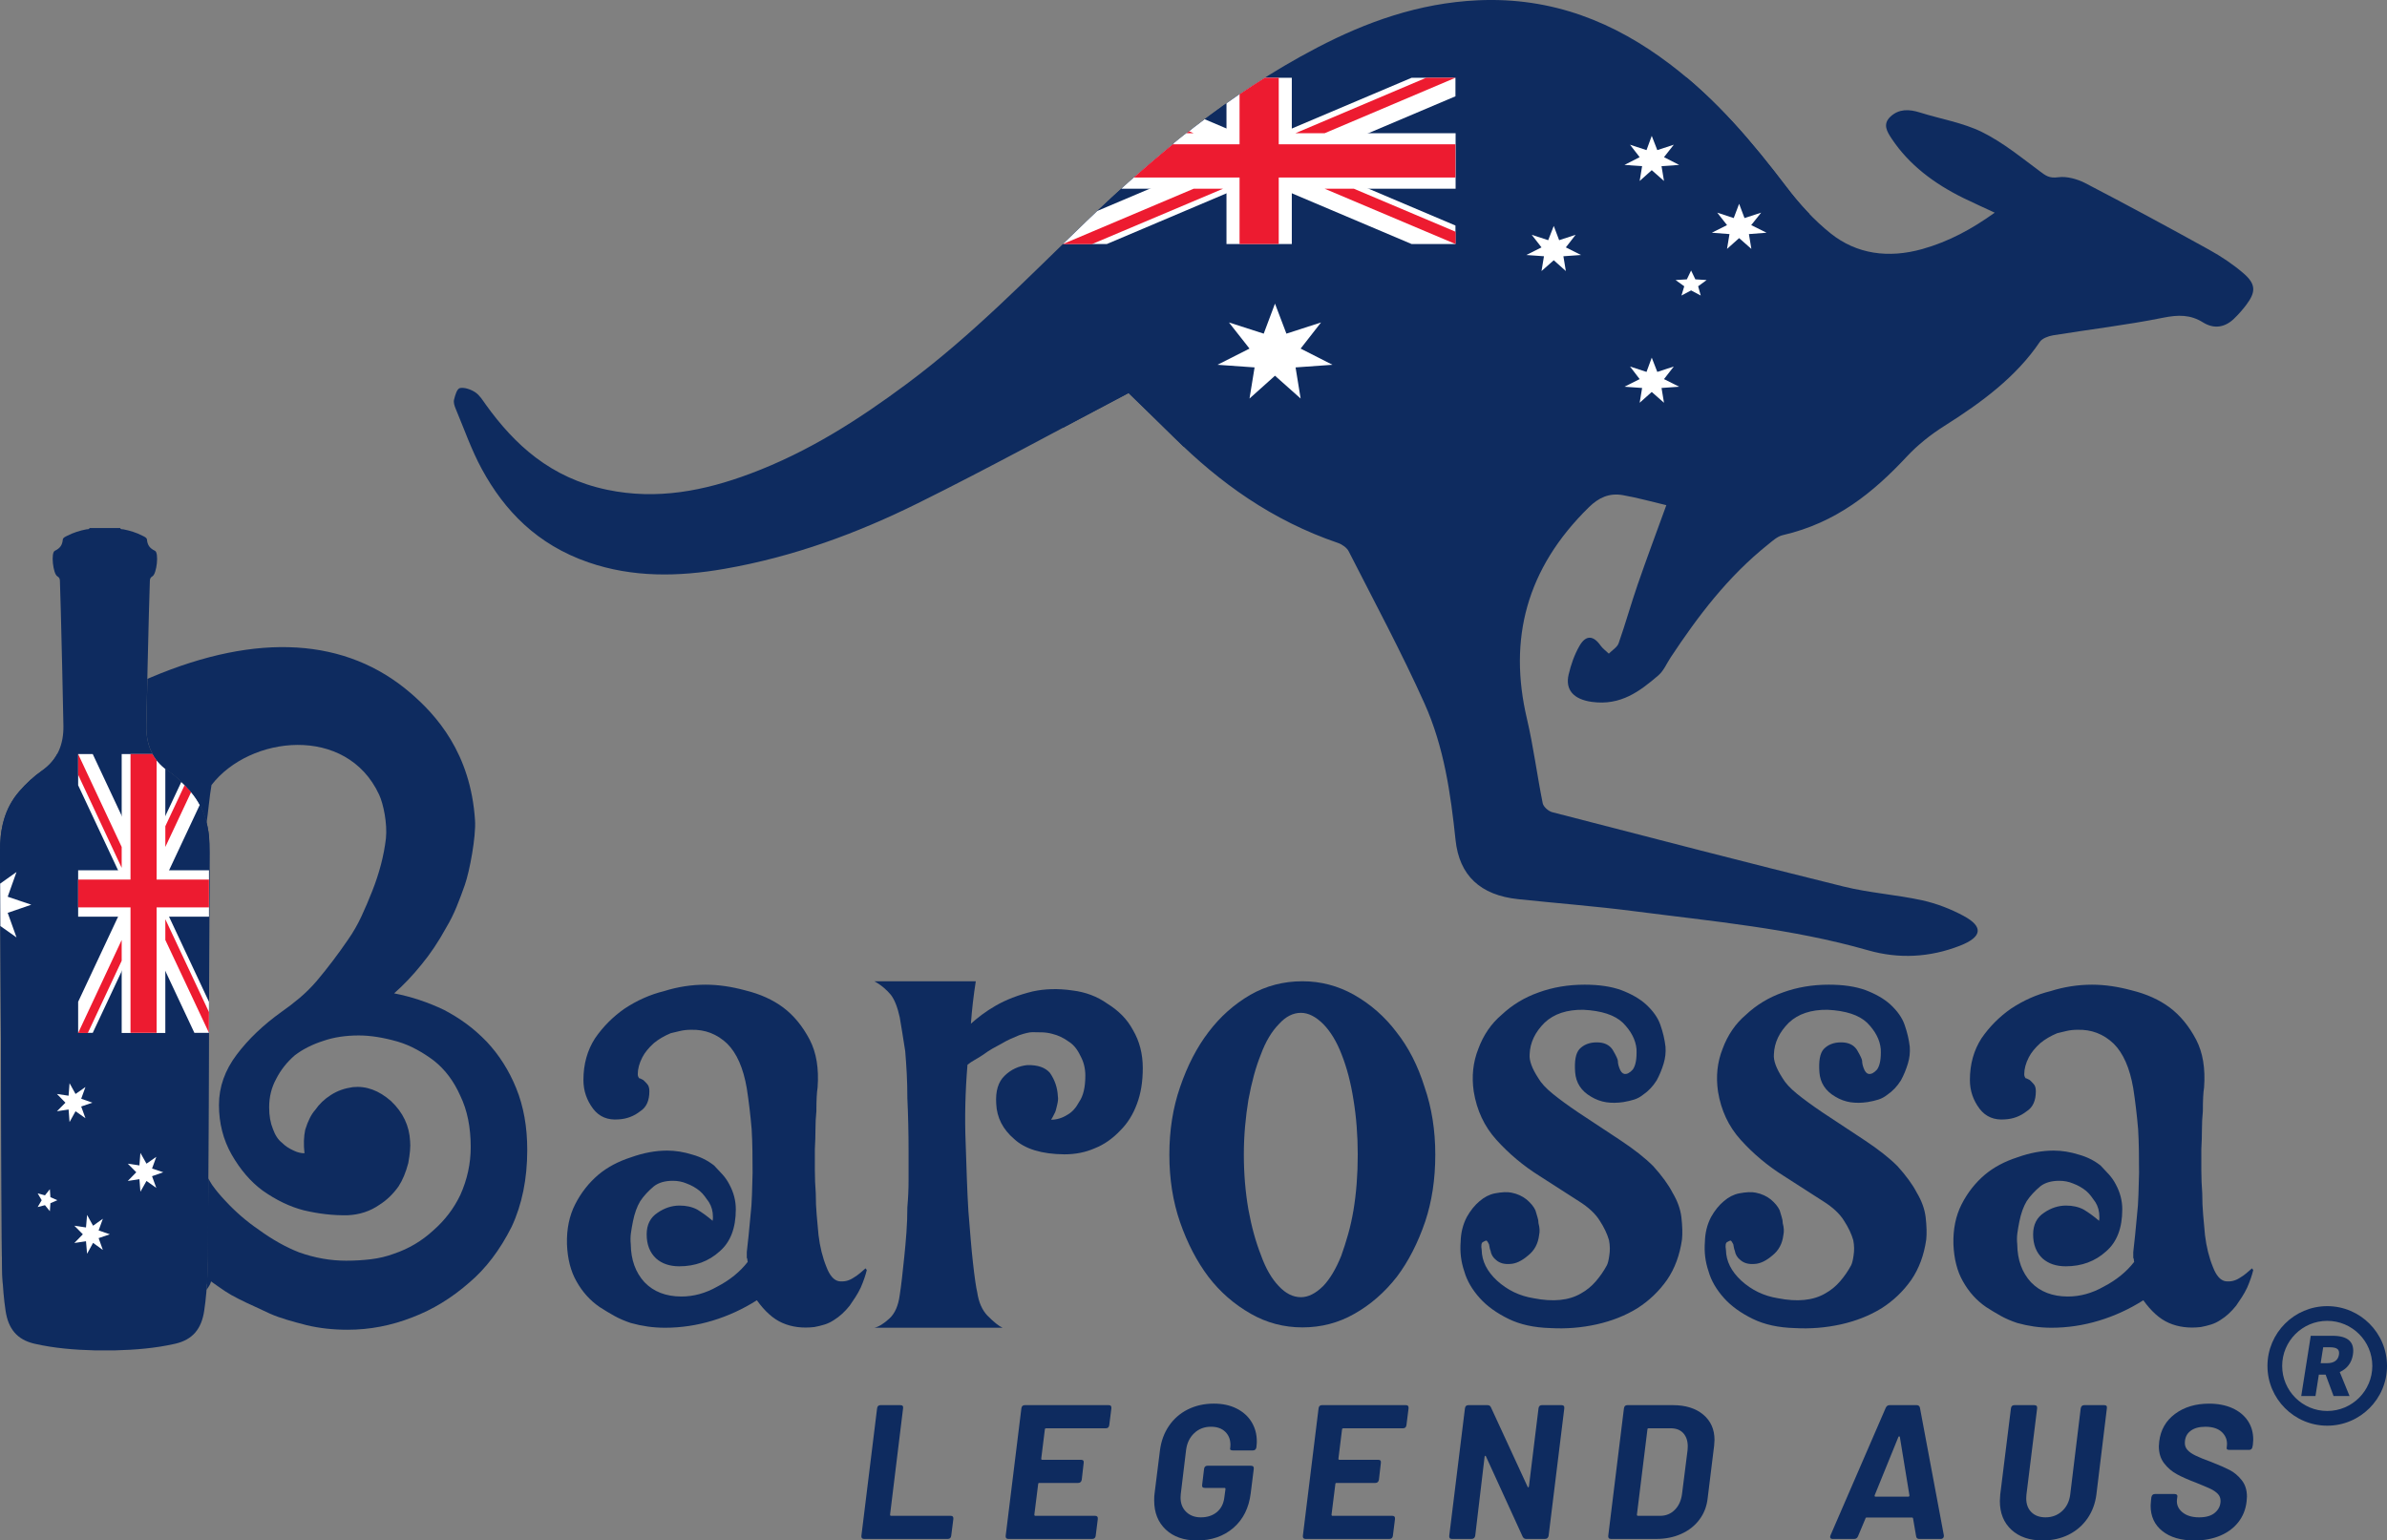 <?xml version="1.0" encoding="utf-8"?>
<!-- Generator: Adobe Illustrator 25.2.0, SVG Export Plug-In . SVG Version: 6.00 Build 0)  -->
<svg version="1.1" id="Layer_1" xmlns="http://www.w3.org/2000/svg" xmlns:xlink="http://www.w3.org/1999/xlink" x="0px" y="0px"
	 viewBox="0 0 1801.75 1162.83" style="enable-background:new 0 0 1801.75 1162.83;" xml:space="preserve">
<rect x="0" y="0" width="1801.75" height="1162.83" fill="#808080" stroke="none"/>
<style type="text/css">
	.st0{fill:#0E2B5F;}
	.st1{clip-path:url(#SVGID_2_);}
	.st2{fill-rule:evenodd;clip-rule:evenodd;fill:#0E2B5F;}
	.st3{fill-rule:evenodd;clip-rule:evenodd;fill:#FFFFFF;}
	.st4{fill-rule:evenodd;clip-rule:evenodd;fill:#ED1B30;}
	.st5{clip-path:url(#SVGID_4_);}
</style>
<g>
	<g>
		<path class="st0" d="M1756.64,985.96c-24.88,0-45.12,20.24-45.12,45.12c0,24.88,20.24,45.12,45.12,45.12s45.12-20.24,45.12-45.12
			C1801.75,1006.2,1781.51,985.96,1756.64,985.96z M1790.66,1031.08c0,18.76-15.26,34.02-34.02,34.02s-34.02-15.26-34.02-34.02
			c0-18.76,15.26-34.02,34.02-34.02S1790.66,1012.32,1790.66,1031.08z"/>
		<path class="st0" d="M1776.02,1022.61c1.5-9.47-3.67-14.27-15.36-14.27h-16.46l-7.18,45.46h10.74l2.55-16.15h5.1l6.01,16.15h12.05
			l-7.39-18.11C1771.62,1033.24,1775.05,1028.73,1776.02,1022.61z M1765.48,1022.61c-0.66,4.18-3.74,6.4-8.91,6.4h-4.89l1.9-12.01
			h4.89C1764.08,1017,1766.11,1018.62,1765.48,1022.61z"/>
	</g>
	<g>
		<g>
			<path class="st0" d="M851.87,296.67c-54.07,28.42-105.86,56.87-159.1,83.22c-45.52,22.54-93.75,40.42-145.88,49.5
				c-34.8,6.06-69.33,6.66-102.82-4.92c-38.75-13.39-63.31-39.04-80.28-70.2c-7.99-14.67-13.38-30.37-19.8-45.64
				c-0.92-2.18-1.79-4.76-1.27-6.9c0.78-3.21,2.18-8.3,4.45-8.79c3.4-0.73,8.48,1.11,11.58,3.2c3.39,2.28,5.55,5.98,7.9,9.24
				c21.84,30.39,49.01,55.43,91.68,64.34c37.69,7.87,73.3,0.8,107.81-12.1c44.23-16.54,82.15-41.01,118.23-67.81
				c49.81-36.99,91.51-80.36,135.15-122.25c51.87-49.8,107.31-96.39,174.57-131.56c37.23-19.46,76.92-33.69,121.18-35.77
				c56.75-2.67,103.77,16.82,145.03,48.06c35.47,26.85,62.64,59.33,88.25,93.01c9.53,12.54,20.56,24.75,33.32,34.94
				c19.49,15.56,43.45,18.97,69.14,11.75c20.14-5.66,37.53-15.19,54.65-27.46c-8.48-3.95-16.06-7.32-23.47-10.96
				c-22.44-11-41.19-25.27-54.11-44.58c-3.71-5.54-7.33-11.27-1.01-17.07c6.29-5.77,13.87-5.61,22.11-3.01
				c15.65,4.94,32.7,7.74,46.87,14.76c15.93,7.9,29.61,19.2,43.66,29.61c4.39,3.25,6.97,5.46,13.93,4.51
				c6.41-0.88,14.55,1.42,20.38,4.45c31.45,16.35,62.57,33.16,93.47,50.27c9.27,5.13,18.15,11.09,25.91,17.76
				c9.5,8.16,9.47,14.12,2.14,23.83c-2.81,3.72-5.94,7.31-9.4,10.6c-6.73,6.41-14.86,7.89-23.25,2.67
				c-9.55-5.96-18.67-5.85-30.25-3.51c-27.36,5.52-55.36,8.77-83.03,13.27c-3.59,0.58-8.21,2.41-9.87,4.87
				c-17.75,26.32-43.75,45.66-71.99,63.46c-10.46,6.59-20.29,14.45-28.37,23.1c-25.14,26.92-53.17,50.04-93.75,59.41
				c-4.01,0.93-7.48,4.16-10.72,6.75c-30.87,24.62-53.28,54.49-73.85,85.51c-3.07,4.64-5.19,10.09-9.46,13.73
				c-13.68,11.67-28.09,22.88-50,19.87c-13.81-1.9-20.28-9.1-17.56-20.67c1.75-7.43,4.32-14.95,8.25-21.72
				c4.77-8.22,10.4-7.86,15.77-0.24c1.63,2.31,4.18,4.15,6.31,6.2c2.54-2.58,6.35-4.84,7.39-7.8c5.17-14.7,9.31-29.66,14.4-44.38
				c6.72-19.47,13.98-38.81,21.62-59.89c-10.97-2.58-21.77-5.64-32.85-7.58c-10.47-1.84-18.38,2.09-25.48,9.02
				c-47.67,46.58-60.94,100.09-46.9,159.74c4.97,21.11,7.63,42.6,11.92,63.83c0.52,2.58,4.18,5.96,7.19,6.74
				c73.25,18.98,146.51,37.98,220.04,56.16c19.28,4.77,39.72,6.1,59.22,10.37c10.89,2.39,21.65,6.6,31.18,11.72
				c15.39,8.27,14.04,16.05-2.84,22.61c-22.56,8.77-45.93,10.07-69.31,3.37c-57.51-16.48-117.54-21.87-177.04-29.56
				c-28.92-3.73-58.11-5.94-87.15-9.03c-28.36-3.02-44.24-17.86-47.06-44.54c-3.71-35.09-8.66-70.2-23.46-103.18
				c-17.43-38.83-37.82-76.71-57.24-114.88c-1.33-2.61-4.83-5.17-8.03-6.26c-49.85-17.01-89.31-45.5-123.75-79.65
				C874.44,318.56,862.5,307.05,851.87,296.67z"/>
			<g>
				<defs>
					<path id="SVGID_1_" d="M851.87,296.67c-54.07,28.42-105.86,56.87-159.1,83.22c-45.52,22.54-93.75,40.42-145.88,49.5
						c-34.8,6.06-69.33,6.66-102.82-4.92c-38.75-13.39-63.31-39.04-80.28-70.2c-7.99-14.67-13.38-30.37-19.8-45.64
						c-0.92-2.18-1.79-4.76-1.27-6.9c0.78-3.21,2.18-8.3,4.45-8.79c3.4-0.73,8.48,1.11,11.58,3.2c3.39,2.28,5.55,5.98,7.9,9.24
						c21.84,30.39,49.01,55.43,91.68,64.34c37.69,7.87,73.3,0.8,107.81-12.1c44.23-16.54,82.15-41.01,118.23-67.81
						c49.81-36.99,91.51-80.36,135.15-122.25c51.87-49.8,107.31-96.39,174.57-131.56c37.23-19.46,76.92-33.69,121.18-35.77
						c56.75-2.67,103.77,16.82,145.03,48.06c35.47,26.85,62.64,59.33,88.25,93.01c9.53,12.54,20.56,24.75,33.32,34.94
						c19.49,15.56,43.45,18.97,69.14,11.75c20.14-5.66,37.53-15.19,54.65-27.46c-8.48-3.95-16.06-7.32-23.47-10.96
						c-22.44-11-41.19-25.27-54.11-44.58c-3.71-5.54-7.33-11.27-1.01-17.07c6.29-5.77,13.87-5.61,22.11-3.01
						c15.65,4.94,32.7,7.74,46.87,14.76c15.93,7.9,29.61,19.2,43.66,29.61c4.39,3.25,6.97,5.46,13.93,4.51
						c6.41-0.88,14.55,1.42,20.38,4.45c31.45,16.35,62.57,33.16,93.47,50.27c9.27,5.13,18.15,11.09,25.91,17.76
						c9.5,8.16,9.47,14.12,2.14,23.83c-2.81,3.72-5.94,7.31-9.4,10.6c-6.73,6.41-14.86,7.89-23.25,2.67
						c-9.55-5.96-18.67-5.85-30.25-3.51c-27.36,5.52-55.36,8.77-83.03,13.27c-3.59,0.58-8.21,2.41-9.87,4.87
						c-17.75,26.32-43.75,45.66-71.99,63.46c-10.46,6.59-20.29,14.45-28.37,23.1c-25.14,26.92-53.17,50.04-93.75,59.41
						c-4.01,0.93-7.48,4.16-10.72,6.75c-30.87,24.62-53.28,54.49-73.85,85.51c-3.07,4.64-5.19,10.09-9.46,13.73
						c-13.68,11.67-28.09,22.88-50,19.87c-13.81-1.9-20.28-9.1-17.56-20.67c1.75-7.43,4.32-14.95,8.25-21.72
						c4.77-8.22,10.4-7.86,15.77-0.24c1.63,2.31,4.18,4.15,6.31,6.2c2.54-2.58,6.35-4.84,7.39-7.8c5.17-14.7,9.31-29.66,14.4-44.38
						c6.72-19.47,13.98-38.81,21.62-59.89c-10.97-2.58-21.77-5.64-32.85-7.58c-10.47-1.84-18.38,2.09-25.48,9.02
						c-47.67,46.58-60.94,100.09-46.9,159.74c4.97,21.11,7.63,42.6,11.92,63.83c0.52,2.58,4.18,5.96,7.19,6.74
						c73.25,18.98,146.51,37.98,220.04,56.16c19.28,4.77,39.72,6.1,59.22,10.37c10.89,2.39,21.65,6.6,31.18,11.72
						c15.39,8.27,14.04,16.05-2.84,22.61c-22.56,8.77-45.93,10.07-69.31,3.37c-57.51-16.48-117.54-21.87-177.04-29.56
						c-28.92-3.73-58.11-5.94-87.15-9.03c-28.36-3.02-44.24-17.86-47.06-44.54c-3.71-35.09-8.66-70.2-23.46-103.18
						c-17.43-38.83-37.82-76.71-57.24-114.88c-1.33-2.61-4.83-5.17-8.03-6.26c-49.85-17.01-89.31-45.5-123.75-79.65
						C874.44,318.56,862.5,307.05,851.87,296.67z"/>
				</defs>
				<clipPath id="SVGID_2_">
					<use xlink:href="#SVGID_1_"  style="overflow:visible;"/>
				</clipPath>
				<g id="XMLID_113_" class="st1">
					<g id="XMLID_128_">
						<rect x="802.26" y="58.69" class="st2" width="563.34" height="278.45"/>
					</g>
					<g id="XMLID_127_">
						<polygon class="st3" points="962.38,229.19 971.01,251.86 997.15,243.4 981.74,263.14 1005.78,275.36 977.92,277.34 
							981.74,300.84 962.38,283.61 943.15,300.84 946.98,277.34 918.99,275.36 943.15,263.14 927.62,243.4 953.88,251.86 						"/>
					</g>
					<g id="XMLID_126_">
						<polygon class="st3" points="1246.77,269.98 1250.96,280.74 1263.41,276.67 1256.01,286.17 1267.48,291.92 1254.16,292.86 
							1256.01,304.03 1246.77,295.89 1237.65,304.03 1239.49,292.86 1226.18,291.92 1237.65,286.17 1230.37,276.67 1242.82,280.74 
													"/>
					</g>
					<g id="XMLID_125_">
						<polygon class="st3" points="1172.81,170.55 1176.87,181.31 1189.32,177.24 1181.93,186.74 1193.39,192.49 1180.08,193.43 
							1181.93,204.6 1172.81,196.45 1163.56,204.6 1165.41,193.43 1152.1,192.49 1163.56,186.74 1156.16,177.24 1168.61,181.31 
													"/>
					</g>
					<g id="XMLID_124_">
						<polygon class="st3" points="1246.77,102.56 1250.96,113.32 1263.41,109.24 1256.01,118.64 1267.48,124.49 1254.16,125.43 
							1256.01,136.61 1246.77,128.46 1237.65,136.61 1239.49,125.43 1226.18,124.49 1237.65,118.64 1230.37,109.24 1242.82,113.32 
													"/>
					</g>
					<g id="XMLID_123_">
						<polygon class="st3" points="1312.72,153.84 1316.78,164.6 1329.36,160.52 1321.84,169.93 1333.43,175.67 1320.11,176.71 
							1321.96,187.89 1312.72,179.74 1303.59,187.89 1305.44,176.71 1292.13,175.67 1303.59,169.93 1296.2,160.52 1308.65,164.6 
													"/>
					</g>
					<g id="XMLID_122_">
						<polygon class="st3" points="1276.47,204.18 1279.68,210.87 1288.19,211.39 1281.78,216.09 1283.75,223.09 1276.47,219.22 
							1269.2,223.09 1271.3,216.09 1264.76,211.39 1273.27,210.87 						"/>
					</g>
					<g id="XMLID_121_">
						<polygon class="st3" points="925.77,58.69 925.77,100.57 802.26,100.57 802.26,142.46 925.77,142.46 925.77,184.23 
							975.08,184.23 975.08,142.46 1098.72,142.46 1098.72,100.57 975.08,100.57 975.08,58.69 						"/>
					</g>
					<g id="XMLID_120_">
						<polygon class="st3" points="802.26,58.69 802.26,72.69 1065.56,184.23 1098.6,184.23 1098.6,170.24 835.42,58.69 						"/>
					</g>
					<g id="XMLID_119_">
						<polygon class="st3" points="1065.56,58.69 802.26,170.24 802.26,184.23 835.42,184.23 1098.6,72.69 1098.6,58.69 						"/>
					</g>
					<g id="XMLID_118_">
						<polygon class="st4" points="935.64,58.69 935.64,108.93 802.26,108.93 802.26,134 935.64,134 935.64,184.23 965.22,184.23 
							965.22,134 1098.6,134 1098.6,108.93 965.22,108.93 965.22,58.69 						"/>
					</g>
					<g>
						<path class="st4" d="M1076.53,58.69l-98.74,41.88h22.07l98.74-41.88H1076.53z M802.26,58.69L802.26,58.69v9.4l76.67,32.48H901
							L802.26,58.69z"/>
					</g>
					<g>
						<path class="st4" d="M999.86,142.46l98.86,41.78v-9.3l-76.8-32.48H999.86z M901,142.46L901,142.46l-98.74,41.78h22.07
							l98.86-41.78H901z"/>
					</g>
				</g>
			</g>
		</g>
		<g>
			<g>
				<path class="st0" d="M654.27,958.71c-0.92,3.93-2.46,8.37-4.61,13.32c-1.23,2.56-2.54,4.91-3.92,7.04
					c-1.38,2.14-2.84,4.31-4.38,6.53c-3.69,4.61-7.61,8.2-11.75,10.76c-2.3,1.54-4.69,2.69-7.14,3.46
					c-2.46,0.77-5.07,1.41-7.84,1.92c-8.91,1.02-16.9,0-23.97-3.07c-3.54-1.54-6.91-3.75-10.14-6.66c-3.23-2.9-6.3-6.4-9.22-10.5
					c-10.45,6.66-21.59,11.78-33.42,15.37c-11.83,3.59-23.82,5.38-35.95,5.38c-4.46,0-8.8-0.3-13.02-0.9
					c-4.23-0.6-8.49-1.49-12.79-2.69c-4.61-1.54-8.76-3.33-12.44-5.38c-3.69-2.05-7.37-4.27-11.06-6.66
					c-7.22-4.95-13.06-11.44-17.52-19.47c-4.3-7.51-6.68-16.82-7.14-27.92c-0.31-11.44,1.76-21.52,6.22-30.23
					c4.45-8.71,10.29-16.14,17.52-22.29c6.76-5.64,14.9-9.99,24.43-13.06c9.52-3.41,18.67-5.12,27.42-5.12
					c6.3,0,12.68,1.03,19.13,3.07c6.14,1.71,11.6,4.44,16.36,8.2c2.15,2.22,4.26,4.48,6.34,6.79s3.8,4.83,5.19,7.56
					c3.23,5.98,4.84,12.21,4.84,18.7c0,14.18-4.07,24.76-12.21,31.76c-8.3,7.52-18.44,11.27-30.42,11.27
					c-7.22,0-13.06-1.96-17.52-5.89c-4.76-4.44-7.14-10.5-7.14-18.19c0-7.34,2.77-12.81,8.3-16.39c5.22-3.59,10.75-5.38,16.59-5.38
					c5.07,0,9.52,1.02,13.37,3.07c4.15,2.56,7.99,5.38,11.52,8.45c0-0.51,0.08-1.11,0.23-1.79v-1.28c0-4.1-1-7.77-3-11.01
					c-1.08-1.54-2.15-3.03-3.23-4.48c-1.08-1.45-2.31-2.77-3.69-3.97c-2.92-2.39-6.22-4.27-9.91-5.64
					c-3.23-1.37-6.68-2.05-10.37-2.05c-5.99,0-10.76,1.37-14.29,4.1c-4.3,3.59-7.76,7.34-10.37,11.27c-2.46,4.1-4.3,9.22-5.53,15.37
					c-0.61,3.07-1.12,5.98-1.5,8.71c-0.38,2.73-0.42,5.55-0.12,8.45c0.15,11.78,3.61,21.35,10.37,28.69
					c6.91,7.17,16.21,10.76,27.89,10.76c9.22,0,18.21-2.47,26.96-7.43c9.52-4.95,17.21-11.18,23.05-18.7
					c-0.15-0.51-0.23-1.02-0.23-1.54c0-0.51-0.15-1.03-0.46-1.54v-4.36c0.46-3.93,0.92-8.15,1.38-12.68
					c0.46-4.52,0.92-9.35,1.38-14.47c0.61-5.29,1-10.67,1.15-16.14c0.15-5.46,0.31-10.93,0.46-16.39c0-5.64-0.04-11.23-0.12-16.78
					c-0.08-5.55-0.27-10.97-0.58-16.26c-0.92-10.76-2.15-21.09-3.69-30.99c-2.61-15.2-7.53-26.38-14.75-33.56
					c-7.68-7.34-16.82-10.84-27.42-10.5c-2.92,0-5.65,0.3-8.18,0.9c-2.54,0.6-4.88,1.15-7.03,1.67c-4.92,2.05-9.14,4.53-12.67,7.43
					c-4,3.59-6.91,7.17-8.76,10.76c-2.3,4.44-3.46,8.71-3.46,12.81c0,1.2,0.38,2.22,1.15,3.07c0.46,0,0.96,0.17,1.5,0.51
					c0.54,0.34,1.04,0.6,1.5,0.77c0.77,0.68,1.69,1.62,2.77,2.82c1.23,1.2,1.84,3.07,1.84,5.64c0,7.17-2.3,12.21-6.91,15.11
					c-4.76,3.76-10.22,5.81-16.36,6.15c-8.15,0.68-14.52-1.96-19.13-7.94c-4.92-6.49-7.38-13.74-7.38-21.77
					c0-11.95,2.92-22.45,8.76-31.51c5.99-8.71,13.37-16.14,22.12-22.28c9.52-6.32,19.51-10.76,29.96-13.32
					c10.29-3.24,20.74-4.87,31.34-4.87c9.52,0,19.59,1.45,30.19,4.35c11.06,2.73,20.51,7,28.35,12.81
					c7.99,5.98,14.67,14.09,20.05,24.33c5.07,9.73,7.06,21.77,5.99,36.12c-0.31,1.88-0.54,4.27-0.69,7.17
					c-0.15,2.91-0.23,6.49-0.23,10.76c-0.46,4.44-0.69,8.97-0.69,13.58c0,4.61-0.15,9.57-0.46,14.86c0,5.29,0,10.72,0,16.26
					c0,5.55,0.23,11.32,0.69,17.29c0,5.81,0.23,11.23,0.69,16.26c0.46,5.04,0.92,10.12,1.38,15.24c1.07,8.88,3.07,16.91,5.99,24.08
					c2.46,6.49,5.61,10.08,9.45,10.76c3.84,0.51,7.45-0.34,10.83-2.56c2-1.19,3.69-2.39,5.07-3.59c1.38-1.19,2.77-2.39,4.15-3.59
					L654.27,958.71z"/>
				<path class="st0" d="M736.54,740.73c-1.69,10.76-2.92,21.43-3.69,32.02c2.46-2.22,5.22-4.48,8.3-6.79
					c3.07-2.31,6.53-4.57,10.37-6.79c3.84-2.22,8.07-4.23,12.67-6.02c4.61-1.79,9.68-3.37,15.21-4.74
					c9.37-2.05,19.36-2.31,29.96-0.77c9.99,1.2,18.82,4.53,26.5,9.99c4.15,2.56,7.84,5.47,11.06,8.71c3.23,3.25,5.99,7,8.3,11.27
					c4.91,8.37,7.37,17.93,7.37,28.69c0,10.25-1.46,19.21-4.38,26.9c-2.92,8.03-7.14,14.77-12.67,20.24
					c-5.84,6.15-12.21,10.59-19.13,13.32c-6.91,3.07-14.6,4.61-23.05,4.61c-17.05-0.17-29.65-4.01-37.8-11.53
					c-8.61-7.34-13.14-16.22-13.6-26.64c-0.62-9.56,1.53-16.65,6.45-21.26c4.76-4.61,10.45-7.26,17.05-7.94
					c7.84-0.17,13.52,1.79,17.05,5.89c3.69,5.29,5.68,11.19,5.99,17.67c0.31,1.54,0.15,3.59-0.46,6.15
					c-0.31,1.2-0.58,2.31-0.81,3.33c-0.23,1.02-0.5,1.88-0.81,2.56c-1.23,2.56-2.23,4.44-3,5.64c4.3,0,8.45-1.28,12.44-3.84
					c3.38-1.88,6.3-5.12,8.76-9.73c3.07-4.44,4.61-11.01,4.61-19.72c0-5.46-1.23-10.41-3.69-14.86c-2.3-4.95-5.23-8.54-8.76-10.76
					c-4-2.9-8.15-4.87-12.44-5.89c-2.46-0.68-4.95-1.06-7.49-1.15c-2.54-0.08-5.03-0.13-7.49-0.13c-2.3,0-5.69,0.77-10.14,2.31
					c-2.15,0.86-4.34,1.79-6.57,2.82c-2.23,1.02-4.49,2.22-6.8,3.59c-2.3,1.2-4.57,2.43-6.8,3.71c-2.23,1.28-4.49,2.78-6.8,4.48
					c-2.31,1.54-4.46,2.86-6.45,3.97c-2,1.11-3.84,2.35-5.53,3.71c-1.69,20.32-2.15,39.96-1.38,58.91
					c0.31,9.57,0.61,18.66,0.92,27.28c0.31,8.62,0.69,16.69,1.15,24.21c0.61,7.68,1.19,14.77,1.73,21.26
					c0.54,6.49,1.11,12.47,1.73,17.93c0.61,5.47,1.19,10.08,1.73,13.83c0.54,3.76,1.04,6.58,1.5,8.45
					c1.07,7.34,3.61,13.15,7.61,17.42c4.91,4.96,8.76,8.03,11.52,9.22h-96.79c3.23-0.68,6.99-2.99,11.29-6.92
					c4.15-3.75,6.76-9.65,7.84-17.67c0.61-3.93,1.19-8.28,1.73-13.06c0.54-4.78,1.11-10.16,1.73-16.14
					c0.61-5.8,1.15-11.87,1.61-18.19c0.46-6.32,0.69-12.64,0.69-18.95c0.61-6.83,0.92-13.7,0.92-20.62c0-6.92,0-13.96,0-21.13
					c0-7-0.08-13.92-0.23-20.75c-0.15-6.83-0.38-13.49-0.69-19.98c0-6.49-0.15-12.64-0.46-18.44c-0.31-5.8-0.69-11.44-1.15-16.91
					c-1.69-10.93-3.08-19.47-4.15-25.62c-1.69-7.68-3.92-13.32-6.68-16.91c-1.38-1.7-3.11-3.46-5.19-5.25
					c-2.07-1.79-4.49-3.46-7.26-4.99H736.54z"/>
				<path class="st0" d="M1083.38,871.62c0,18.44-2.54,35.26-7.61,50.46c-5.53,16.23-12.67,30.14-21.43,41.75
					c-9.22,11.78-19.9,21.09-32.03,27.92c-11.98,6.83-25.04,10.25-39.18,10.25c-13.98,0-26.96-3.41-38.95-10.25
					c-12.6-7.17-23.28-16.48-32.03-27.92c-8.76-11.61-15.9-25.36-21.43-41.24c-5.38-15.54-8.07-32.53-8.07-50.97
					s2.69-35.43,8.07-50.97c5.53-16.22,12.68-30.05,21.43-41.5c8.76-11.61,19.28-21,31.57-28.18c11.98-6.83,25.12-10.25,39.41-10.25
					c13.83,0,26.81,3.42,38.95,10.25c12.6,7.17,23.28,16.57,32.03,28.18c9.06,11.44,16.13,25.27,21.2,41.5
					C1080.69,836.19,1083.38,853.18,1083.38,871.62z M1024.85,871.62c0-7.17-0.27-14.26-0.81-21.26c-0.54-7-1.35-13.74-2.42-20.23
					c-2-12.81-4.99-24.25-8.99-34.32c-3.69-9.56-8.3-17.16-13.83-22.8c-5.69-5.64-11.29-8.45-16.82-8.45
					c-5.99,0-11.52,2.82-16.59,8.45c-5.53,5.64-10.06,13.24-13.6,22.8c-2,4.96-3.77,10.25-5.3,15.88
					c-1.54,5.64-2.92,11.78-4.15,18.44c-1.08,6.49-1.92,13.24-2.54,20.23c-0.62,7-0.92,14.09-0.92,21.26
					c0,14.34,1.15,28.18,3.46,41.5c1.23,6.66,2.61,12.77,4.15,18.31c1.53,5.55,3.3,10.89,5.3,16.01
					c3.53,9.91,7.99,17.67,13.37,23.31c5.22,5.64,10.83,8.45,16.82,8.45c5.53,0,11.14-2.82,16.82-8.45
					c5.07-5.29,9.6-12.89,13.6-22.8c1.84-5.12,3.57-10.54,5.19-16.27c1.61-5.72,2.96-11.74,4.03-18.06
					c1.07-6.49,1.88-13.23,2.42-20.23C1024.58,886.39,1024.85,879.14,1024.85,871.62z"/>
				<path class="st0" d="M1225.35,831.92c-4.61,0.68-8.91,0.73-12.91,0.13c-4-0.6-7.84-2.01-11.52-4.23
					c-7.37-4.27-11.37-10.41-11.98-18.44c-0.62-8.54,0.46-14.34,3.23-17.42c3.23-3.41,7.61-5.12,13.14-5.12
					c5.53,0,9.52,1.88,11.98,5.64c2.61,4.44,3.92,7.26,3.92,8.45c0,1.54,0.38,3.33,1.15,5.38c0.92,2.56,2.15,4.01,3.69,4.35
					c2,0.34,4.15-0.77,6.45-3.33c2.15-3.07,3.07-8.2,2.77-15.37c-0.62-7-4.07-13.66-10.37-19.98c-6.15-5.8-16.06-9.05-29.73-9.73
					c-12.44-0.17-22.2,3.07-29.27,9.73c-7.22,7.17-10.99,15.11-11.29,23.82c-0.46,4.61,1.69,10.59,6.45,17.93
					c2.15,3.76,5.8,7.73,10.95,11.91c5.15,4.19,11.64,8.93,19.47,14.22l31.8,21c10.29,6.83,18.51,13.32,24.66,19.47
					c6.6,7.34,11.44,14,14.52,19.98c3.69,6.15,5.91,12.3,6.68,18.44c0.77,6.83,0.92,12.47,0.46,16.91
					c-1.69,11.78-5.46,21.94-11.29,30.48c-6.15,8.71-13.68,15.88-22.59,21.52c-8.91,5.47-19.05,9.48-30.42,12.04
					c-11.52,2.56-23.2,3.5-35.03,2.82c-12.29-0.34-22.82-2.65-31.57-6.92c-9.07-4.44-16.29-9.65-21.66-15.62
					c-5.84-6.49-9.76-13.23-11.75-20.24c-2.46-7.17-3.38-14.6-2.77-22.28c0.15-6.83,1.69-13.06,4.61-18.7
					c2.77-4.95,5.99-8.97,9.68-12.04c3.53-3.07,7.37-5.04,11.52-5.89c5.38-1.03,9.6-1.19,12.67-0.51c4.3,0.86,8.07,2.56,11.29,5.12
					c3.23,2.73,5.45,5.47,6.68,8.2c0.46,1.71,0.96,3.37,1.5,5c0.54,1.63,0.81,3.2,0.81,4.74c0.92,3.25,1.07,6.24,0.46,8.96
					c-0.77,6.49-3.54,11.62-8.3,15.37c-4.76,4.1-9.3,6.24-13.6,6.4c-4.3,0.34-7.76-0.6-10.37-2.82c-2.46-1.88-3.92-4.27-4.38-7.17
					c-0.31-0.68-0.54-1.49-0.69-2.43c-0.15-0.94-0.31-1.75-0.46-2.43c-0.77-1.54-1.38-2.47-1.84-2.82c-0.62,0-1.46,0.34-2.54,1.02
					c-1.38,0.51-1.77,2.56-1.15,6.15c0.15,8.37,3.99,16.05,11.52,23.05c7.84,7.17,17.05,11.61,27.65,13.32
					c14.75,2.91,26.65,1.71,35.72-3.59c4.3-2.39,8.07-5.46,11.29-9.22c3.23-3.75,5.99-7.77,8.3-12.04c0.77-1.54,1.38-4.01,1.84-7.43
					c0.61-3.75,0.54-7.6-0.23-11.53c-1.38-4.78-3.69-9.65-6.91-14.6c-3.23-5.29-8.53-10.25-15.9-14.86l-29.5-18.95
					c-12.29-7.69-23.2-16.82-32.73-27.41c-9.07-10.07-14.75-22.2-17.05-36.37c-1.69-11.44-0.54-22.2,3.46-32.27
					c3.84-10.41,9.68-18.95,17.52-25.62c7.99-7.51,17.28-13.15,27.89-16.91c10.75-3.93,22.36-5.89,34.8-5.89
					c10.91,0,20.13,1.37,27.66,4.1c7.68,2.91,13.9,6.49,18.67,10.76c5.38,4.96,8.99,10.08,10.83,15.37
					c1.99,5.64,3.3,11.19,3.92,16.65c0.31,4.27-0.15,8.45-1.38,12.55c-1.38,4.61-3.15,8.88-5.3,12.81
					c-2.77,4.44-6.15,8.03-10.14,10.76c-2.15,1.71-4.42,2.95-6.8,3.71C1231.15,830.77,1228.42,831.41,1225.35,831.92z"/>
				<path class="st0" d="M1409.72,831.92c-4.61,0.68-8.91,0.73-12.91,0.13c-4-0.6-7.84-2.01-11.52-4.23
					c-7.37-4.27-11.37-10.41-11.98-18.44c-0.62-8.54,0.46-14.34,3.23-17.42c3.23-3.41,7.61-5.12,13.14-5.12
					c5.53,0,9.52,1.88,11.98,5.64c2.61,4.44,3.92,7.26,3.92,8.45c0,1.54,0.38,3.33,1.15,5.38c0.92,2.56,2.15,4.01,3.69,4.35
					c2,0.34,4.15-0.77,6.45-3.33c2.15-3.07,3.07-8.2,2.77-15.37c-0.62-7-4.07-13.66-10.37-19.98c-6.15-5.8-16.06-9.05-29.73-9.73
					c-12.44-0.17-22.2,3.07-29.27,9.73c-7.22,7.17-10.99,15.11-11.29,23.82c-0.46,4.61,1.69,10.59,6.45,17.93
					c2.15,3.76,5.8,7.73,10.95,11.91c5.15,4.19,11.64,8.93,19.47,14.22l31.8,21c10.29,6.83,18.51,13.32,24.66,19.47
					c6.6,7.34,11.44,14,14.52,19.98c3.69,6.15,5.91,12.3,6.68,18.44c0.77,6.83,0.92,12.47,0.46,16.91
					c-1.69,11.78-5.46,21.94-11.29,30.48c-6.15,8.71-13.68,15.88-22.59,21.52c-8.91,5.47-19.05,9.48-30.42,12.04
					c-11.52,2.56-23.2,3.5-35.03,2.82c-12.29-0.34-22.82-2.65-31.57-6.92c-9.07-4.44-16.29-9.65-21.66-15.62
					c-5.84-6.49-9.76-13.23-11.75-20.24c-2.46-7.17-3.38-14.6-2.77-22.28c0.15-6.83,1.69-13.06,4.61-18.7
					c2.77-4.95,5.99-8.97,9.68-12.04c3.53-3.07,7.37-5.04,11.52-5.89c5.38-1.03,9.6-1.19,12.67-0.51c4.3,0.86,8.07,2.56,11.29,5.12
					c3.23,2.73,5.45,5.47,6.68,8.2c0.46,1.71,0.96,3.37,1.5,5c0.54,1.63,0.81,3.2,0.81,4.74c0.92,3.25,1.07,6.24,0.46,8.96
					c-0.77,6.49-3.54,11.62-8.3,15.37c-4.76,4.1-9.3,6.24-13.6,6.4c-4.3,0.34-7.76-0.6-10.37-2.82c-2.46-1.88-3.92-4.27-4.38-7.17
					c-0.31-0.68-0.54-1.49-0.69-2.43c-0.16-0.94-0.31-1.75-0.46-2.43c-0.77-1.54-1.38-2.47-1.84-2.82c-0.62,0-1.46,0.34-2.54,1.02
					c-1.38,0.51-1.77,2.56-1.15,6.15c0.15,8.37,3.99,16.05,11.52,23.05c7.84,7.17,17.05,11.61,27.66,13.32
					c14.75,2.91,26.65,1.71,35.72-3.59c4.3-2.39,8.07-5.46,11.29-9.22c3.23-3.75,5.99-7.77,8.3-12.04c0.77-1.54,1.38-4.01,1.84-7.43
					c0.61-3.75,0.54-7.6-0.23-11.53c-1.38-4.78-3.69-9.65-6.91-14.6c-3.23-5.29-8.53-10.25-15.9-14.86l-29.5-18.95
					c-12.29-7.69-23.2-16.82-32.73-27.41c-9.07-10.07-14.75-22.2-17.05-36.37c-1.69-11.44-0.54-22.2,3.46-32.27
					c3.84-10.41,9.68-18.95,17.52-25.62c7.99-7.51,17.28-13.15,27.89-16.91c10.75-3.93,22.36-5.89,34.8-5.89
					c10.91,0,20.13,1.37,27.65,4.1c7.68,2.91,13.9,6.49,18.67,10.76c5.38,4.96,8.99,10.08,10.83,15.37
					c1.99,5.64,3.3,11.19,3.92,16.65c0.31,4.27-0.15,8.45-1.38,12.55c-1.38,4.61-3.15,8.88-5.3,12.81
					c-2.77,4.44-6.15,8.03-10.14,10.76c-2.15,1.71-4.42,2.95-6.8,3.71C1415.51,830.77,1412.79,831.41,1409.72,831.92z"/>
				<path class="st0" d="M1700.79,958.71c-0.92,3.93-2.46,8.37-4.61,13.32c-1.23,2.56-2.54,4.91-3.92,7.04
					c-1.38,2.14-2.84,4.31-4.38,6.53c-3.69,4.61-7.61,8.2-11.75,10.76c-2.3,1.54-4.69,2.69-7.14,3.46
					c-2.46,0.77-5.07,1.41-7.84,1.92c-8.91,1.02-16.9,0-23.97-3.07c-3.54-1.54-6.91-3.75-10.14-6.66c-3.23-2.9-6.3-6.4-9.22-10.5
					c-10.45,6.66-21.59,11.78-33.42,15.37c-11.83,3.59-23.82,5.38-35.95,5.38c-4.46,0-8.8-0.3-13.02-0.9
					c-4.23-0.6-8.49-1.49-12.79-2.69c-4.61-1.54-8.76-3.33-12.44-5.38c-3.69-2.05-7.37-4.27-11.06-6.66
					c-7.22-4.95-13.06-11.44-17.52-19.47c-4.3-7.51-6.68-16.82-7.14-27.92c-0.31-11.44,1.76-21.52,6.22-30.23
					c4.45-8.71,10.29-16.14,17.52-22.29c6.76-5.64,14.9-9.99,24.43-13.06c9.52-3.41,18.67-5.12,27.42-5.12
					c6.3,0,12.68,1.03,19.13,3.07c6.14,1.71,11.6,4.44,16.36,8.2c2.15,2.22,4.26,4.48,6.34,6.79c2.07,2.31,3.8,4.83,5.19,7.56
					c3.23,5.98,4.84,12.21,4.84,18.7c0,14.18-4.07,24.76-12.21,31.76c-8.3,7.52-18.44,11.27-30.42,11.27
					c-7.22,0-13.06-1.96-17.52-5.89c-4.76-4.44-7.14-10.5-7.14-18.19c0-7.34,2.77-12.81,8.3-16.39c5.22-3.59,10.75-5.38,16.59-5.38
					c5.07,0,9.52,1.02,13.37,3.07c4.15,2.56,7.99,5.38,11.52,8.45c0-0.51,0.08-1.11,0.23-1.79v-1.28c0-4.1-1-7.77-3-11.01
					c-1.08-1.54-2.15-3.03-3.23-4.48c-1.08-1.45-2.31-2.77-3.69-3.97c-2.92-2.39-6.22-4.27-9.91-5.64
					c-3.23-1.37-6.68-2.05-10.37-2.05c-5.99,0-10.76,1.37-14.29,4.1c-4.3,3.59-7.76,7.34-10.37,11.27c-2.46,4.1-4.3,9.22-5.53,15.37
					c-0.62,3.07-1.12,5.98-1.5,8.71c-0.38,2.73-0.42,5.55-0.11,8.45c0.15,11.78,3.61,21.35,10.37,28.69
					c6.91,7.17,16.21,10.76,27.89,10.76c9.22,0,18.21-2.47,26.96-7.43c9.52-4.95,17.21-11.18,23.05-18.7
					c-0.15-0.51-0.23-1.02-0.23-1.54c0-0.51-0.15-1.03-0.46-1.54v-4.36c0.46-3.93,0.92-8.15,1.38-12.68
					c0.46-4.52,0.92-9.35,1.38-14.47c0.61-5.29,1-10.67,1.15-16.14c0.15-5.46,0.31-10.93,0.46-16.39c0-5.64-0.04-11.23-0.12-16.78
					c-0.08-5.55-0.27-10.97-0.58-16.26c-0.92-10.76-2.15-21.09-3.69-30.99c-2.61-15.2-7.53-26.38-14.75-33.56
					c-7.68-7.34-16.82-10.84-27.42-10.5c-2.92,0-5.65,0.3-8.18,0.9c-2.54,0.6-4.88,1.15-7.03,1.67c-4.92,2.05-9.14,4.53-12.67,7.43
					c-4,3.59-6.91,7.17-8.76,10.76c-2.3,4.44-3.46,8.71-3.46,12.81c0,1.2,0.38,2.22,1.15,3.07c0.46,0,0.96,0.17,1.5,0.51
					c0.54,0.34,1.04,0.6,1.5,0.77c0.77,0.68,1.69,1.62,2.77,2.82c1.23,1.2,1.84,3.07,1.84,5.64c0,7.17-2.3,12.21-6.91,15.11
					c-4.76,3.76-10.22,5.81-16.36,6.15c-8.15,0.68-14.52-1.96-19.13-7.94c-4.92-6.49-7.38-13.74-7.38-21.77
					c0-11.95,2.92-22.45,8.76-31.51c5.99-8.71,13.37-16.14,22.12-22.28c9.52-6.32,19.51-10.76,29.96-13.32
					c10.29-3.24,20.74-4.87,31.34-4.87c9.52,0,19.59,1.45,30.19,4.35c11.06,2.73,20.51,7,28.35,12.81
					c7.99,5.98,14.67,14.09,20.05,24.33c5.07,9.73,7.06,21.77,5.99,36.12c-0.31,1.88-0.54,4.27-0.69,7.17
					c-0.15,2.91-0.23,6.49-0.23,10.76c-0.46,4.44-0.69,8.97-0.69,13.58c0,4.61-0.15,9.57-0.46,14.86c0,5.29,0,10.72,0,16.26
					c0,5.55,0.23,11.32,0.69,17.29c0,5.81,0.23,11.23,0.69,16.26c0.46,5.04,0.92,10.12,1.38,15.24c1.07,8.88,3.07,16.91,5.99,24.08
					c2.46,6.49,5.61,10.08,9.45,10.76c3.84,0.51,7.45-0.34,10.83-2.56c2-1.19,3.69-2.39,5.07-3.59c1.38-1.19,2.77-2.39,4.15-3.59
					L1700.79,958.71z"/>
				<g>
					<path class="st0" d="M143.67,597.24c-5.09-5.84-10.76-11.11-17.07-15.53c-11.89-8.33-16.37-20.09-16.13-33.95
						c0.49-28.27,1.24-56.54,1.92-84.81c0.19-8.1,0.5-16.19,0.72-24.28c0.04-1.59,0.29-2.68,1.98-3.67
						c3.21-1.88,4.98-17.74,1.89-19.22c-3.99-1.92-5.67-4.31-6.04-8.46c-0.13-1.49-1.99-2.2-3.38-2.91
						c-4.6-2.37-9.47-3.89-14.53-4.86c-0.8-0.15-1.88,0.23-2.29-0.94c-3.86,0-7.71,0-11.57,0c-3.86,0-7.71,0-11.57,0
						c-0.41,1.17-1.49,0.78-2.29,0.94c-5.07,0.97-9.93,2.5-14.53,4.86c-1.39,0.71-3.25,1.42-3.38,2.91
						c-0.37,4.15-2.05,6.54-6.04,8.46c-3.08,1.48-1.32,17.34,1.89,19.22c1.69,0.99,1.94,2.08,1.98,3.67
						c0.22,8.1,0.53,16.19,0.72,24.28c0.67,28.27,1.43,56.54,1.92,84.81c0.24,13.86-4.24,25.62-16.13,33.95
						c-6.31,4.42-11.98,9.69-17.07,15.53C3.1,610.51-0.11,626.22,0,643.4c0.62,96.93,0.92,193.87,1.32,290.8
						c0.08,18.5,0.13,36.97,2.91,55.37c2.02,13.35,8.49,21.72,21.91,24.78c14.97,3.41,30.13,4.6,45.4,5c2.54,0,5.08,0,7.63,0
						c2.54,0,5.08,0,7.63,0c15.27-0.4,30.43-1.59,45.4-5c13.42-3.06,19.89-11.43,21.91-24.78c2.79-18.4,2.84-36.87,2.91-55.37
						c0.4-96.93,0.7-193.87,1.32-290.8C158.45,626.22,155.25,610.51,143.67,597.24z"/>
					<g>
						<defs>
							<path id="SVGID_3_" d="M143.67,597.24c-5.09-5.84-10.76-11.11-17.07-15.53c-11.89-8.33-16.37-20.09-16.13-33.95
								c0.49-28.27,1.24-56.54,1.92-84.81c0.19-8.1,0.5-16.19,0.72-24.28c0.04-1.59,0.29-2.68,1.98-3.67
								c3.21-1.88,4.98-17.74,1.89-19.22c-3.99-1.92-5.67-4.31-6.04-8.46c-0.13-1.49-1.99-2.2-3.38-2.91
								c-4.6-2.37-9.47-3.89-14.53-4.86c-0.8-0.15-1.88,0.23-2.29-0.94c-3.86,0-7.71,0-11.57,0c-3.86,0-7.71,0-11.57,0
								c-0.41,1.17-1.49,0.78-2.29,0.94c-5.07,0.97-9.93,2.5-14.53,4.86c-1.39,0.71-3.25,1.42-3.38,2.91
								c-0.37,4.15-2.05,6.54-6.04,8.46c-3.08,1.48-1.32,17.34,1.89,19.22c1.69,0.99,1.94,2.08,1.98,3.67
								c0.22,8.1,0.53,16.19,0.72,24.28c0.67,28.27,1.43,56.54,1.92,84.81c0.24,13.86-4.24,25.62-16.13,33.95
								c-6.31,4.42-11.98,9.69-17.07,15.53C3.1,610.51-0.11,626.22,0,643.4c0.62,96.93,0.92,193.87,1.32,290.8
								c0.08,18.5,0.13,36.97,2.91,55.37c2.02,13.35,8.49,21.72,21.91,24.78c14.97,3.41,30.13,4.6,45.4,5c2.54,0,5.08,0,7.63,0
								c2.54,0,5.08,0,7.63,0c15.27-0.4,30.43-1.59,45.4-5c13.42-3.06,19.89-11.43,21.91-24.78c2.79-18.4,2.84-36.87,2.91-55.37
								c0.4-96.93,0.7-193.87,1.32-290.8C158.45,626.22,155.25,610.51,143.67,597.24z"/>
						</defs>
						<clipPath id="SVGID_4_">
							<use xlink:href="#SVGID_3_"  style="overflow:visible;"/>
						</clipPath>
						<g id="XMLID_97_" class="st5">
							<g id="XMLID_112_">
								<rect x="-61.27" y="569.22" class="st2" width="219.01" height="400.05"/>
							</g>
							<g id="XMLID_111_">
								<polygon class="st3" points="23.63,682.94 5.81,689.07 12.46,707.62 -3.06,696.68 -12.68,713.75 -14.24,693.97 
									-32.72,696.68 -19.17,682.94 -32.72,669.28 -14.24,672 -12.68,652.12 -3.06,669.28 12.46,658.25 5.81,676.9 								"/>
							</g>
							<g id="XMLID_110_">
								<polygon class="st3" points="-8.45,884.89 -16.91,887.87 -13.71,896.71 -21.18,891.46 -25.7,899.6 -26.44,890.14 
									-35.23,891.46 -28.82,884.89 -35.23,878.41 -26.44,879.73 -25.7,870.27 -21.18,878.41 -13.71,873.25 -16.91,882.09 								
									"/>
							</g>
							<g id="XMLID_109_">
								<polygon class="st3" points="69.76,832.37 61.29,835.26 64.5,844.1 57.02,838.84 52.5,846.99 51.77,837.53 42.98,838.84 
									49.38,832.37 42.98,825.8 51.77,827.11 52.5,817.66 57.02,825.8 64.5,820.55 61.29,829.39 								"/>
							</g>
							<g id="XMLID_108_">
								<polygon class="st3" points="123.23,884.89 114.77,887.87 117.98,896.71 110.58,891.46 105.98,899.6 105.24,890.14 
									96.45,891.46 102.86,884.89 96.45,878.41 105.24,879.73 105.98,870.27 110.58,878.41 117.98,873.25 114.77,882.09 								
									"/>
							</g>
							<g id="XMLID_107_">
								<polygon class="st3" points="82.9,931.72 74.44,934.61 77.64,943.54 70.25,938.2 65.73,946.43 64.91,936.98 56.12,938.29 
									62.53,931.72 56.12,925.25 64.91,926.56 65.73,917.1 70.25,925.25 77.64,919.99 74.44,928.83 								"/>
							</g>
							<g id="XMLID_106_">
								<polygon class="st3" points="43.3,905.99 38.05,908.26 37.64,914.3 33.94,909.75 28.43,911.15 31.47,905.99 28.43,900.82 
									33.94,902.31 37.64,897.67 38.05,903.71 								"/>
							</g>
							<g id="XMLID_105_">
								<polygon class="st3" points="157.74,656.94 124.79,656.94 124.79,569.22 91.85,569.22 91.85,656.94 58.99,656.94 
									58.99,691.95 91.85,691.95 91.85,779.76 124.79,779.76 124.79,691.95 157.74,691.95 								"/>
							</g>
							<g id="XMLID_104_">
								<polygon class="st3" points="157.74,569.22 146.73,569.22 58.99,756.21 58.99,779.67 70,779.67 157.74,592.77 								"/>
							</g>
							<g id="XMLID_103_">
								<polygon class="st3" points="157.74,756.21 70,569.22 58.99,569.22 58.99,592.77 146.73,779.67 157.74,779.67 								"/>
							</g>
							<g id="XMLID_102_">
								<polygon class="st4" points="157.74,663.94 118.22,663.94 118.22,569.22 98.51,569.22 98.51,663.94 58.99,663.94 
									58.99,684.95 98.51,684.95 98.51,779.67 118.22,779.67 118.22,684.95 157.74,684.95 								"/>
							</g>
							<g>
								<path class="st4" d="M157.74,764l-32.94-70.12v15.67l32.94,70.12V764z M157.74,569.22L157.74,569.22h-7.39l-25.55,54.45
									v15.67L157.74,569.22z"/>
							</g>
							<g>
								<path class="st4" d="M91.85,709.55l-32.86,70.21h7.31l25.55-54.54V709.55z M91.85,639.34L91.85,639.34l-32.86-70.12v15.67
									l32.86,70.21V639.34z"/>
							</g>
						</g>
					</g>
				</g>
				<path class="st0" d="M389.57,821.28c-5.43-13.31-12.82-24.96-22.18-34.94c-5.05-5.2-10.2-9.72-15.44-13.57
					c-5.24-3.85-10.86-7.33-16.84-10.45c-12.17-5.82-24.7-9.98-37.62-12.48c7.11-6.24,13.94-13.42,20.49-21.53
					c6.74-8.11,13-17.47,18.81-28.08c2.99-4.99,5.61-10.24,7.86-15.76c2.24-5.51,4.3-10.97,6.18-16.38
					c3.74-10.61,8.5-36.64,7.74-48.69c-3.25-51.15-29.5-79.81-48.78-96.36c-48.33-41.5-115.08-45.86-195.58-11.84
					c-0.98,0.42-1.96,0.83-2.95,1.26c-0.27,11.77-0.6,23.53-0.8,35.3c-0.24,13.86,4.25,25.62,16.13,33.95
					c6.31,4.42,11.98,9.69,17.07,15.53c6.35,7.28,10.12,15.32,12.27,23.91c0.32-2.37,0.64-4.71,0.91-6.89
					c0.32-2.57,0.62-5.05,0.86-7.33c0.56-5.2,1.21-9.98,1.96-14.35c28.78-37.42,101.95-45.75,126.53,7.32
					c3.23,6.97,6.25,21.69,5.13,32.92c-1.5,12.9-4.96,26.21-10.39,39.94c-2.62,6.66-5.33,13-8.14,19.03
					c-2.81,6.04-6.08,11.75-9.83,17.16c-7.68,11.23-15.63,21.74-23.86,31.51c-4.12,4.79-8.47,9.1-13.05,12.95
					c-4.59,3.85-9.12,7.33-13.61,10.45c-13.66,9.78-24.89,20.49-33.69,32.13c-8.98,11.86-13.47,24.55-13.47,38.06
					c0,13.73,3.18,26.21,9.54,37.44c6.55,11.44,14.32,20.49,23.3,27.14c10.29,7.28,20.67,12.28,31.16,14.98
					c11.41,2.71,22.45,3.95,33.12,3.74c8.98-0.41,16.93-3.01,23.86-7.8c5.61-3.53,10.48-8.21,14.6-14.04
					c2.99-4.57,5.43-10.4,7.3-17.47c1.31-7.07,1.78-12.58,1.4-16.54c-0.56-11.65-5.34-21.73-14.32-30.26
					c-9.17-8.11-18.81-11.65-28.91-10.61c-2.99,0.42-5.85,1.09-8.56,2.03c-2.71,0.94-5.38,2.24-8,3.9
					c-4.87,3.12-8.8,6.86-11.79,11.23c-2.99,3.33-5.52,8.32-7.58,14.98c-1.12,5.2-1.31,11.13-0.56,17.78
					c-2.62,0-5.24-0.62-7.86-1.87c-3.75-1.66-6.74-3.64-8.98-5.93c-2.99-2.29-5.33-5.82-7.02-10.61c-1.87-4.57-2.81-9.98-2.81-16.22
					c0-7.9,1.77-15.08,5.33-21.53c3.37-6.65,8.04-12.58,14.04-17.78c5.98-4.57,13.19-8.22,21.61-10.92
					c7.86-2.7,16.75-4.06,26.67-4.06c8.79,0,18.62,1.56,29.48,4.68c4.87,1.46,9.59,3.43,14.18,5.93c4.58,2.5,8.93,5.3,13.05,8.42
					c8.42,6.66,15.06,15.5,19.93,26.52c5.24,10.82,7.86,23.71,7.86,38.69c0,12.48-2.62,24.54-7.86,36.19
					c-4.87,10.19-11.7,19.14-20.49,26.83c-8.61,7.91-18.43,13.73-29.48,17.47c-5.61,2.08-11.46,3.49-17.54,4.21
					c-6.08,0.73-12.31,1.09-18.67,1.09c-11.79,0-23.58-2.08-35.37-6.24c-10.11-3.95-20.31-9.67-30.6-17.16
					c-9.17-6.24-17.69-13.62-25.54-22.15c-3.71-3.91-6.91-7.78-9.6-11.6c-0.03-0.03-0.05-0.07-0.08-0.1
					c-1.13-1.61-1.88-3.26-2.87-4.88c-0.06,14.88-0.14,29.76-0.2,44.64c-0.06,13.2-0.14,26.37-1.17,39.52c2-2.65,3.2-4.85,3.38-6.17
					c0.01-0.06,0.08-0.18,0.08-0.23c2.62,1.87,7.47,5.33,10.46,7.31c2.99,1.98,6.36,3.9,10.11,5.77c3.93,2.08,8.83,4.24,11.79,5.62
					c3.02,1.4,7.86,3.74,12.07,5.62c7.88,3.51,17.31,6.04,27.79,8.74c9.54,2.29,19.83,3.43,30.88,3.43
					c16.65,0,32.93-3.12,48.84-9.36c15.34-5.82,29.66-14.56,42.95-26.21c12.54-10.61,23.21-24.65,32-42.12
					c7.86-16.85,11.79-36.19,11.79-58.03C397.99,850.61,395.19,835,389.57,821.28z"/>
			</g>
			<g>
				<path class="st0" d="M650.21,1159.24l11.83-96.08c0.19-1.64,1.06-2.47,2.59-2.47h15c1.63,0,2.3,0.82,2.02,2.47l-9.81,80.2
					c0,0.56,0.25,0.87,0.73,0.87h45.01c1.54,0,2.21,0.8,2.02,2.44l-1.6,12.56c-0.19,1.62-1.06,2.44-2.59,2.44h-63.18
					C650.69,1161.68,650.02,1160.86,650.21,1159.24z"/>
				<path class="st0" d="M834.7,1078.16h-45.15c-0.2,0-0.39,0.07-0.58,0.21c-0.2,0.14-0.29,0.35-0.29,0.63l-2.74,22.09
					c0,0.56,0.23,0.85,0.72,0.85h29.29c1.63,0,2.3,0.82,2.02,2.47l-1.44,12.54c-0.29,1.64-1.21,2.47-2.75,2.47h-29.28
					c-0.58,0-0.87,0.28-0.87,0.87l-2.89,23.08c0,0.56,0.25,0.87,0.73,0.87h45.15c1.54,0,2.21,0.8,2.02,2.44l-1.58,12.56
					c-0.2,1.62-1.06,2.44-2.59,2.44h-63.33c-1.54,0-2.21-0.82-2.02-2.44l11.83-96.08c0.19-1.64,1.06-2.47,2.59-2.47h63.32
					c1.54,0,2.22,0.82,2.02,2.47l-1.58,12.54C837.11,1077.34,836.24,1078.16,834.7,1078.16z"/>
				<path class="st0" d="M879.93,1154.61c-5.82-5.49-8.73-12.8-8.73-21.93c0-2.3,0.09-4.09,0.29-5.33l4.04-32.33
					c0.87-7,3.12-13.22,6.77-18.6c3.66-5.38,8.42-9.56,14.29-12.49c5.87-2.91,12.41-4.39,19.62-4.39c6.54,0,12.27,1.22,17.16,3.69
					c4.91,2.44,8.69,5.85,11.33,10.17c2.64,4.32,3.97,9.23,3.97,14.72c0,0.96-0.09,2.3-0.29,4.04v0.28
					c-0.28,1.64-1.2,2.44-2.74,2.44h-15c-0.67,0-1.23-0.12-1.66-0.35c-0.43-0.23-0.61-0.52-0.5-0.8l0.14-1.01
					c0.09-0.47,0.14-1.15,0.14-2.02c0-4.04-1.29-7.33-3.9-9.88c-2.59-2.54-6.2-3.83-10.81-3.83c-5,0-9.22,1.62-12.62,4.84
					c-3.42,3.24-5.46,7.44-6.14,12.63l-4.04,33.46c-0.09,0.59-0.14,1.46-0.14,2.61c0,4.41,1.42,8.01,4.26,10.75
					c2.83,2.72,6.5,4.11,11.04,4.11c4.9,0,8.93-1.34,12.12-3.97c3.17-2.65,5.05-6.34,5.62-11.04l0.87-6.36
					c0-0.56-0.25-0.85-0.73-0.85h-14.85c-1.64,0-2.31-0.82-2.02-2.47l1.43-11.83c0.2-1.62,1.06-2.44,2.61-2.44h32.74
					c1.63,0,2.36,0.82,2.16,2.44l-2.3,18.34c-1.35,11.06-5.71,19.75-13.05,26.11c-7.36,6.34-16.52,9.51-27.48,9.51
					C893.61,1162.83,885.75,1160.08,879.93,1154.61z"/>
				<path class="st0" d="M1059.02,1078.16h-45.15c-0.2,0-0.39,0.07-0.58,0.21c-0.2,0.14-0.29,0.35-0.29,0.63l-2.74,22.09
					c0,0.56,0.23,0.85,0.72,0.85h29.29c1.63,0,2.3,0.82,2.02,2.47l-1.44,12.54c-0.29,1.64-1.21,2.47-2.75,2.47h-29.28
					c-0.58,0-0.87,0.28-0.87,0.87l-2.89,23.08c0,0.56,0.25,0.87,0.73,0.87h45.15c1.54,0,2.21,0.8,2.02,2.44l-1.58,12.56
					c-0.2,1.62-1.06,2.44-2.59,2.44h-63.33c-1.54,0-2.21-0.82-2.02-2.44l11.83-96.08c0.19-1.64,1.06-2.47,2.59-2.47h63.32
					c1.54,0,2.22,0.82,2.02,2.47l-1.58,12.54C1061.43,1077.34,1060.56,1078.16,1059.02,1078.16z"/>
				<path class="st0" d="M1093.93,1159.24l11.83-96.08c0.19-1.64,1.06-2.47,2.59-2.47h14.43c1.24,0,2.11,0.54,2.59,1.6l27.69,60.01
					c0.19,0.38,0.39,0.52,0.58,0.42c0.2-0.09,0.34-0.33,0.43-0.73l7.22-58.84c0.19-1.64,1.06-2.47,2.59-2.47h14.71
					c1.63,0,2.36,0.82,2.16,2.47l-11.82,96.08c-0.29,1.62-1.21,2.44-2.75,2.44h-14.28c-1.15,0-2.02-0.59-2.59-1.74l-27.7-60.58
					c-0.19-0.4-0.38-0.54-0.58-0.45c-0.19,0.09-0.34,0.35-0.43,0.73l-7.07,59.59c-0.28,1.62-1.2,2.44-2.74,2.44h-14.86
					C1094.41,1161.68,1093.74,1160.86,1093.93,1159.24z"/>
				<path class="st0" d="M1213.94,1159.24l11.83-96.08c0.19-1.64,1.06-2.47,2.59-2.47h34.33c9.63,0,17.27,2.39,22.94,7.14
					c5.67,4.77,8.51,11.13,8.51,19.11c0,0.96-0.09,2.42-0.28,4.34l-4.91,39.8c-0.68,6.08-2.75,11.41-6.21,16.01
					c-3.45,4.63-8.01,8.22-13.63,10.75c-5.62,2.56-11.9,3.83-18.82,3.83h-34.34C1214.43,1161.68,1213.76,1160.86,1213.94,1159.24z
					 M1236.31,1144.23h16.87c4.33,0,7.98-1.5,10.96-4.48s4.81-6.97,5.48-11.97l4.19-33.18c0.09-0.68,0.14-1.6,0.14-2.75
					c0-4.23-1.13-7.56-3.39-10.03c-2.25-2.44-5.41-3.66-9.45-3.66h-16.73c-0.58,0-0.87,0.28-0.87,0.85l-7.94,64.36
					C1235.58,1143.93,1235.83,1144.23,1236.31,1144.23z"/>
				<path class="st0" d="M1446.32,1159.66l-2.3-13.41c-0.09-0.49-0.33-0.73-0.73-0.73h-34.33c-0.49,0-0.77,0.23-0.87,0.73
					l-5.63,13.41c-0.56,1.34-1.53,2.02-2.86,2.02h-16.32c-1.24,0-1.88-0.52-1.88-1.6l0.31-1.15l41.67-96.22
					c0.59-1.34,1.55-2.02,2.89-2.02h20.5c1.34,0,2.16,0.68,2.44,2.02l18.03,96.22v0.59c0,0.68-0.21,1.2-0.66,1.57
					c-0.42,0.4-0.99,0.59-1.64,0.59h-16.29C1447.29,1161.68,1446.51,1161,1446.32,1159.66z M1415.61,1129.79h24.79
					c0.59,0,0.87-0.33,0.87-1.01l-7.21-44c-0.09-0.38-0.26-0.56-0.52-0.56c-0.23,0-0.45,0.19-0.63,0.56l-17.89,44
					C1414.93,1129.46,1415.12,1129.79,1415.61,1129.79z"/>
				<path class="st0" d="M1518.24,1154.75c-5.8-5.38-8.71-12.58-8.71-21.65c0-0.94,0.09-2.58,0.28-4.88l8.08-65.06
					c0.19-1.64,1.06-2.47,2.61-2.47h15c1.62,0,2.35,0.82,2.16,2.47l-8.08,65.2c-0.09,0.66-0.14,1.57-0.14,2.72
					c0,4.34,1.29,7.79,3.9,10.4c2.58,2.58,6.15,3.9,10.66,3.9c4.91,0,9.06-1.57,12.49-4.7c3.4-3.12,5.45-7.23,6.13-12.33l7.94-65.2
					c0.28-1.64,1.2-2.47,2.72-2.47h15c1.64,0,2.32,0.82,2.02,2.47l-7.91,65.06c-0.87,6.81-3.15,12.84-6.79,18.1
					c-3.66,5.24-8.41,9.3-14.2,12.19c-5.82,2.89-12.35,4.32-19.56,4.32C1531.93,1162.83,1524.06,1160.15,1518.24,1154.75z"/>
				<path class="st0" d="M1632.21,1155.76c-5.92-4.72-8.88-11.11-8.88-19.18c0-0.87,0.09-2.16,0.28-3.9l0.28-2.44
					c0.31-1.64,1.22-2.47,2.75-2.47h14.72c0.75,0,1.34,0.16,1.71,0.52c0.4,0.33,0.54,0.77,0.45,1.36l-0.28,2.02
					c-0.49,3.85,0.8,7.09,3.9,9.74c3.08,2.63,7.35,3.97,12.82,3.97c5.31,0,9.32-1.2,12.04-3.62c2.75-2.39,4.11-5.33,4.11-8.8
					c0-2.11-0.68-3.9-2.09-5.33c-1.39-1.43-3.26-2.72-5.61-3.83c-2.37-1.1-6.03-2.65-11.04-4.67c-5.68-2.14-10.42-4.23-14.2-6.29
					c-3.8-2.07-7.02-4.84-9.67-8.29c-2.65-3.45-3.97-7.75-3.97-12.84c0-0.66,0.09-1.88,0.28-3.59c1.06-8.76,5.05-15.71,11.97-20.85
					s15.5-7.72,25.69-7.72c6.62,0,12.47,1.13,17.52,3.38c5.05,2.28,8.95,5.45,11.69,9.53c2.75,4.09,4.11,8.88,4.11,14.35
					c0,0.77-0.09,2.02-0.28,3.76l-0.28,1.43c-0.21,1.64-1.08,2.47-2.61,2.47h-14.72c-1.62,0-2.35-0.49-2.16-1.46l0.14-1.43
					c0.49-4.04-0.7-7.47-3.52-10.31c-2.84-2.84-7.09-4.27-12.77-4.27c-4.81,0-8.59,1.1-11.32,3.26c-2.75,2.16-4.11,5.17-4.11,9.02
					c0,2.02,0.66,3.78,2.02,5.26c1.34,1.5,3.33,2.89,5.99,4.18c2.63,1.29,6.6,2.91,11.88,4.84c6.06,2.39,10.73,4.44,13.99,6.13
					c3.29,1.69,6.27,4.18,8.95,7.51c2.7,3.31,4.04,7.51,4.04,12.61c0,0.77-0.09,2.02-0.28,3.76c-0.68,5.87-2.75,11.01-6.2,15.43
					c-3.47,4.44-8.05,7.84-13.78,10.26c-5.73,2.39-12.19,3.59-19.39,3.59C1646.18,1162.83,1638.12,1160.48,1632.21,1155.76z"/>
			</g>
		</g>
	</g>
</g>
</svg>
